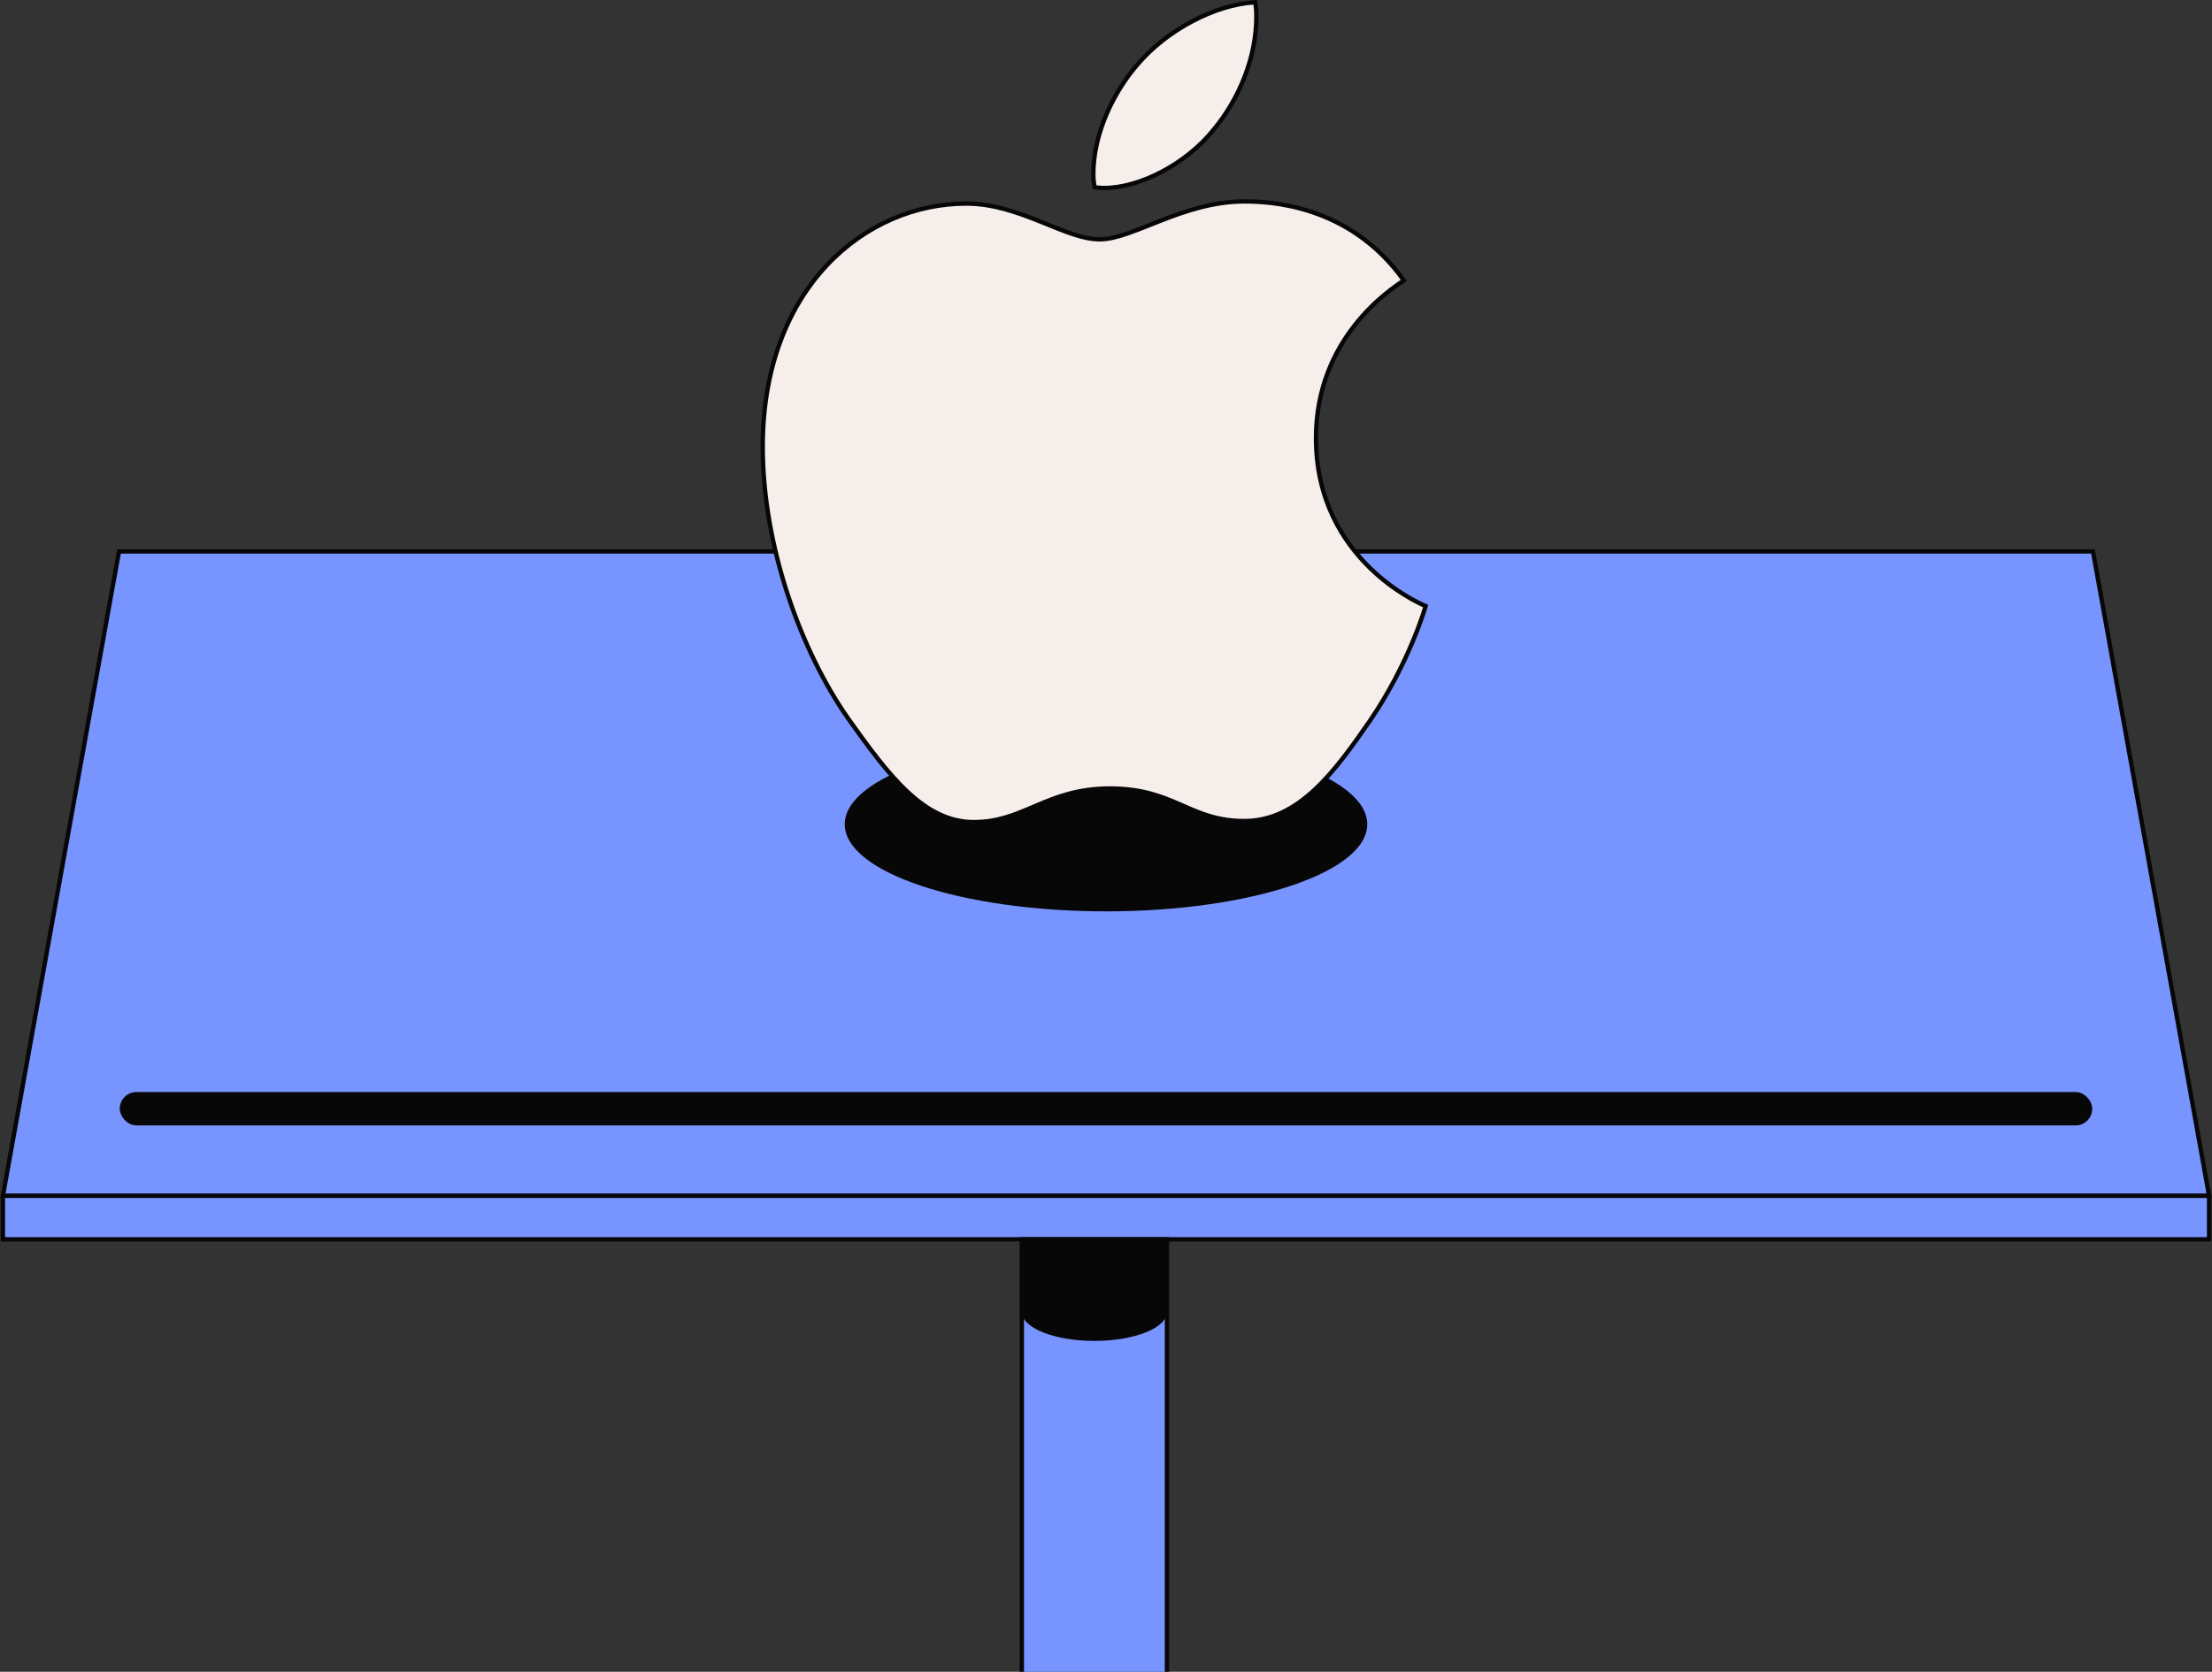 <svg width="762" height="576" viewBox="0 0 762 576" fill="none" xmlns="http://www.w3.org/2000/svg">
<rect x="0" y="0" width="762" height="576" fill="#333333" stroke="none"/>
<g clip-path="url(#clip0_341_10388)">
<path d="M41 190H721L761 412H1L41 190Z" fill="#7895FF" stroke="#080708" stroke-width="1.5"/>
<rect x="42" y="377" width="678" height="10" rx="5" fill="#080708" stroke="#080708" stroke-width="1.5"/>
<rect x="1" y="412" width="760" height="15" fill="#7895FF" stroke="#080708" stroke-width="1.5"/>
<rect x="352" y="427" width="50" height="150" fill="#7895FF" stroke="#080708" stroke-width="1.5"/>
<ellipse cx="381" cy="284" rx="90" ry="30" fill="#080708"/>
<path d="M417.97 44.792L417.965 44.798L417.96 44.805C413.369 50.525 407.088 55.525 400.366 59.094C393.639 62.665 386.52 64.775 380.263 64.775C379.094 64.775 377.917 64.644 377.052 64.505C376.878 63.566 376.634 61.789 376.634 60.015C376.634 45.507 384.045 31.133 392.015 22.023L392.02 22.018C402.01 10.37 418.48 1.549 432.402 0.779C432.669 2.242 432.797 3.977 432.797 5.709C432.797 20.049 426.661 34.426 417.97 44.792ZM428.631 69.4C436.574 69.4 464.784 70.128 483.604 96.634C483.578 96.651 483.551 96.668 483.524 96.686C478.844 99.763 453.336 116.53 453.336 150.933C453.336 172.253 462.655 186.703 472.108 195.855C480.345 203.829 488.695 207.793 491.106 208.813C491.064 208.96 491.014 209.131 490.955 209.325C490.76 209.975 490.474 210.881 490.092 212.008C489.33 214.26 488.186 217.389 486.626 221.11C483.504 228.553 478.717 238.354 471.973 248.242C465.92 257 459.784 265.671 452.785 272.16C445.798 278.636 438.012 282.881 428.659 282.881C419.557 282.881 413.735 280.328 407.579 277.629C407.355 277.531 407.13 277.433 406.905 277.334C400.463 274.515 393.569 271.662 382.326 271.662C371.365 271.662 363.927 274.608 357.082 277.516C356.737 277.662 356.393 277.809 356.051 277.954C349.612 280.7 343.631 283.25 335.455 283.25C326.927 283.25 319.642 279.33 312.697 272.871C305.739 266.4 299.192 257.447 292.137 247.497C275.889 224.265 262.75 188.144 262.75 153.887C262.75 99.039 298.17 70.138 332.856 70.138C342.037 70.138 350.48 73.168 358.167 76.248C359.049 76.601 359.923 76.956 360.787 77.307C363.668 78.477 366.444 79.603 369.078 80.499C372.506 81.664 375.769 82.465 378.822 82.465C381.742 82.465 385.02 81.613 388.571 80.382C390.992 79.543 393.588 78.509 396.317 77.422C397.589 76.915 398.89 76.397 400.216 75.881C408.603 72.621 418.155 69.4 428.631 69.4Z" fill="#F5EEEB" stroke="#080708" stroke-width="1.5"/>
<path d="M402 427H352V452C352 457.523 363.193 462 377 462C390.807 462 402 457.523 402 452V427Z" fill="#080708"/>
</g>
<defs>
<clipPath id="clip0_341_10388">
<rect width="762" height="576" fill="white"/>
</clipPath>
</defs>
</svg>
